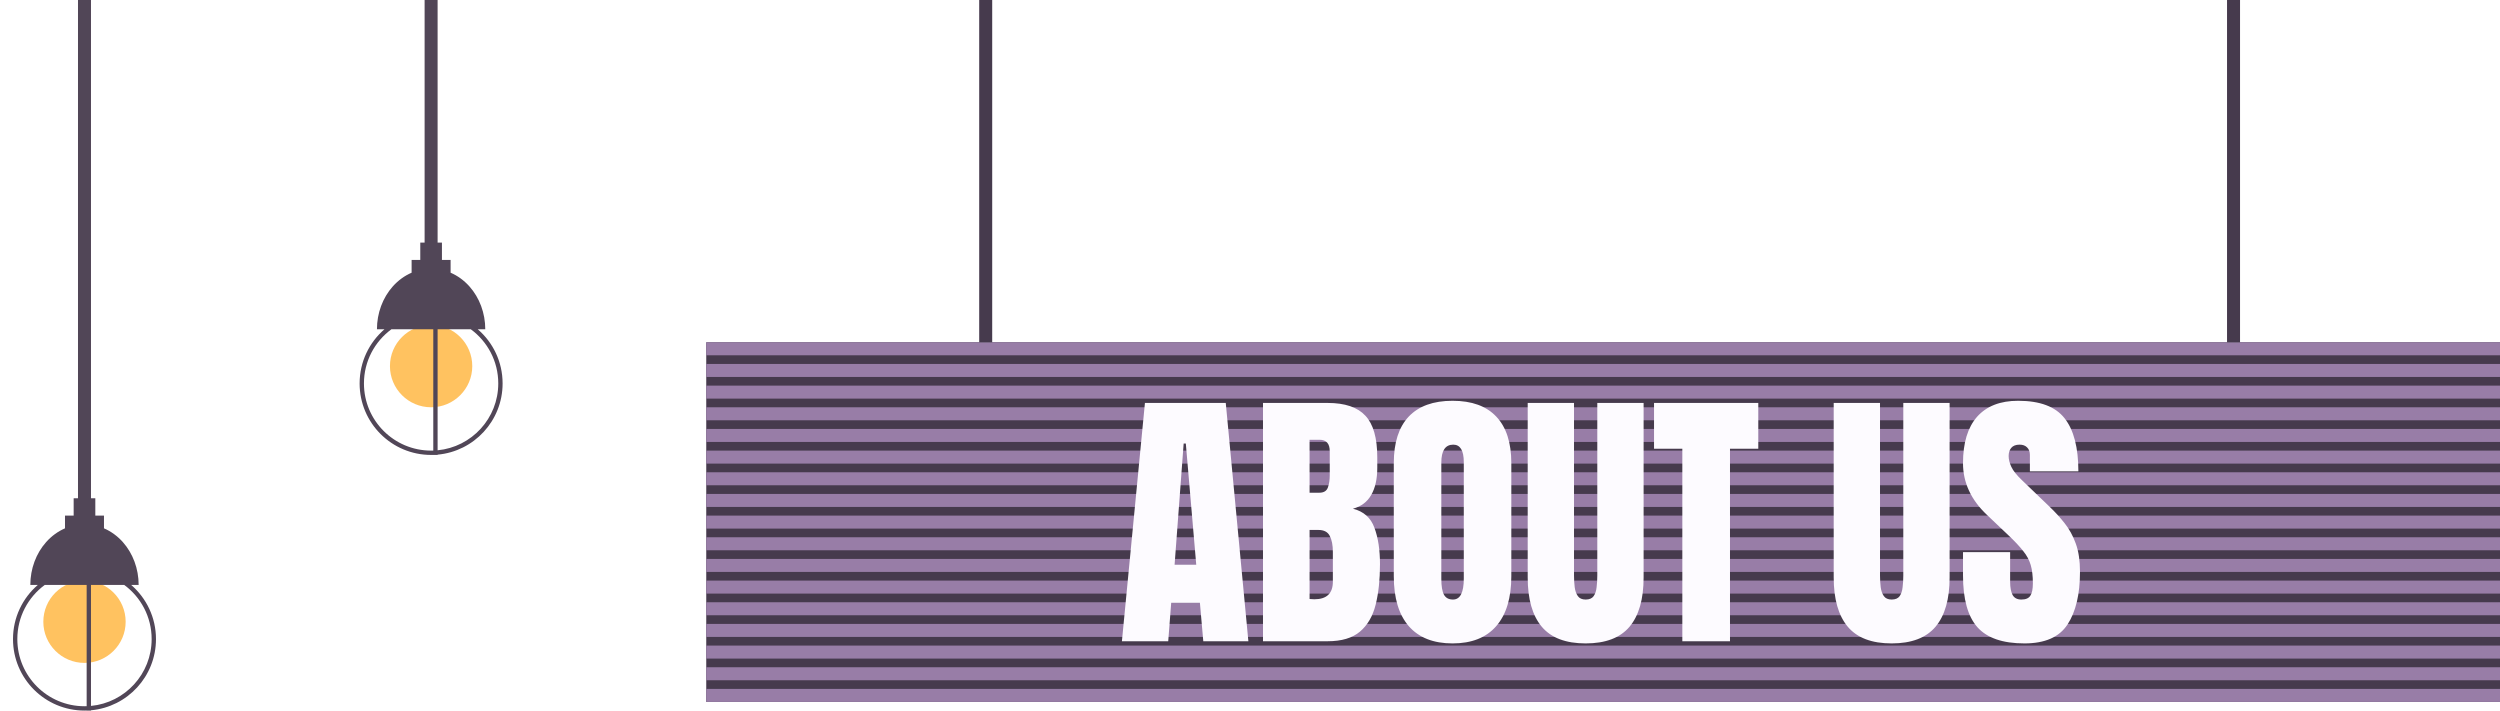 <svg width="577" height="164" viewBox="0 0 577 164" fill="none" xmlns="http://www.w3.org/2000/svg">
<rect x="163" y="79" width="414" height="83" fill="#463A4D"/>
<rect x="163" y="79" width="414" height="3" fill="#987DA7"/>
<rect x="163" y="84" width="414" height="3" fill="#987DA7"/>
<rect x="163" y="89" width="414" height="3" fill="#987DA7"/>
<rect x="163" y="94" width="414" height="3" fill="#987DA7"/>
<rect x="163" y="99" width="414" height="3" fill="#987DA7"/>
<rect x="163" y="104" width="414" height="3" fill="#987DA7"/>
<rect x="163" y="109" width="414" height="3" fill="#987DA7"/>
<rect x="163" y="114" width="414" height="3" fill="#987DA7"/>
<rect x="163" y="119" width="414" height="3" fill="#987DA7"/>
<rect x="163" y="124" width="414" height="3" fill="#987DA7"/>
<rect x="163" y="129" width="414" height="3" fill="#987DA7"/>
<rect x="163" y="134" width="414" height="3" fill="#987DA7"/>
<rect x="163" y="139" width="414" height="3" fill="#987DA7"/>
<rect x="163" y="144" width="414" height="3" fill="#987DA7"/>
<rect x="163" y="149" width="414" height="3" fill="#987DA7"/>
<rect x="163" y="154" width="414" height="3" fill="#987DA7"/>
<rect x="163" y="159" width="414" height="3" fill="#987DA7"/>
<line x1="227.5" x2="227.5" y2="79" stroke="#463A4D" stroke-width="3"/>
<line x1="515.5" x2="515.5" y2="79" stroke="#463A4D" stroke-width="3"/>
<path d="M258.938 148L264.25 93H282.906L288.125 148H277.719L276.938 139.125H270.312L269.625 148H258.938ZM271.094 130.344H276.094L273.688 102.375H273.188L271.094 130.344ZM291.5 148V93H306.406C310.406 93 313.312 93.979 315.125 95.938C316.958 97.875 317.875 101.083 317.875 105.562V107.969C317.875 110.552 317.406 112.646 316.469 114.25C315.552 115.854 314.146 116.906 312.25 117.406C314.729 118.031 316.385 119.5 317.219 121.812C318.073 124.104 318.5 126.906 318.5 130.219C318.5 133.781 318.167 136.896 317.5 139.562C316.833 142.229 315.625 144.302 313.875 145.781C312.125 147.26 309.635 148 306.406 148H291.5ZM302.25 113.719H304.5C305.521 113.719 306.177 113.323 306.469 112.531C306.76 111.74 306.906 110.792 306.906 109.688V104.156C306.906 102.385 306.125 101.5 304.562 101.5H302.25V113.719ZM303.344 138.312C306.198 138.312 307.625 136.958 307.625 134.25V127.375C307.625 125.812 307.385 124.583 306.906 123.688C306.448 122.771 305.573 122.312 304.281 122.312H302.25V138.25C302.708 138.292 303.073 138.312 303.344 138.312ZM335.25 148.5C330.854 148.5 327.49 147.177 325.156 144.531C322.844 141.865 321.688 138.021 321.688 133V106.875C321.688 102.167 322.833 98.594 325.125 96.156C327.438 93.719 330.812 92.5 335.25 92.5C339.688 92.5 343.052 93.719 345.344 96.156C347.656 98.594 348.812 102.167 348.812 106.875V133C348.812 138.021 347.646 141.865 345.312 144.531C343 147.177 339.646 148.5 335.25 148.5ZM335.344 138.375C337.01 138.375 337.844 136.76 337.844 133.531V106.688C337.844 103.979 337.031 102.625 335.406 102.625C333.573 102.625 332.656 104.01 332.656 106.781V133.594C332.656 135.302 332.865 136.531 333.281 137.281C333.698 138.01 334.385 138.375 335.344 138.375ZM365.969 148.5C361.385 148.5 358.01 147.219 355.844 144.656C353.677 142.073 352.594 138.281 352.594 133.281V93H363.281V132.844C363.281 133.76 363.333 134.646 363.438 135.5C363.542 136.333 363.781 137.021 364.156 137.562C364.531 138.104 365.135 138.375 365.969 138.375C366.823 138.375 367.438 138.115 367.812 137.594C368.188 137.052 368.417 136.354 368.5 135.5C368.604 134.646 368.656 133.76 368.656 132.844V93H379.344V133.281C379.344 138.281 378.26 142.073 376.094 144.656C373.927 147.219 370.552 148.5 365.969 148.5ZM388.281 148V103.562H381.75V93H405.812V103.562H399.281V148H388.281ZM436.594 148.5C432.01 148.5 428.635 147.219 426.469 144.656C424.302 142.073 423.219 138.281 423.219 133.281V93H433.906V132.844C433.906 133.76 433.958 134.646 434.062 135.5C434.167 136.333 434.406 137.021 434.781 137.562C435.156 138.104 435.76 138.375 436.594 138.375C437.448 138.375 438.062 138.115 438.438 137.594C438.812 137.052 439.042 136.354 439.125 135.5C439.229 134.646 439.281 133.76 439.281 132.844V93H449.969V133.281C449.969 138.281 448.885 142.073 446.719 144.656C444.552 147.219 441.177 148.5 436.594 148.5ZM467.25 148.5C462.229 148.5 458.604 147.25 456.375 144.75C454.167 142.25 453.062 138.271 453.062 132.812V127.438H463.938V134.312C463.938 135.583 464.125 136.583 464.5 137.312C464.896 138.021 465.573 138.375 466.531 138.375C467.531 138.375 468.219 138.083 468.594 137.5C468.99 136.917 469.188 135.958 469.188 134.625C469.188 132.938 469.021 131.531 468.688 130.406C468.354 129.26 467.771 128.177 466.938 127.156C466.125 126.115 464.99 124.906 463.531 123.531L458.594 118.844C454.906 115.365 453.062 111.385 453.062 106.906C453.062 102.219 454.146 98.646 456.312 96.188C458.5 93.729 461.656 92.5 465.781 92.5C470.823 92.5 474.396 93.844 476.5 96.531C478.625 99.219 479.688 103.302 479.688 108.781H468.5V105C468.5 104.25 468.281 103.667 467.844 103.25C467.427 102.833 466.854 102.625 466.125 102.625C465.25 102.625 464.604 102.875 464.188 103.375C463.792 103.854 463.594 104.479 463.594 105.25C463.594 106.021 463.802 106.854 464.219 107.75C464.635 108.646 465.458 109.677 466.688 110.844L473.031 116.938C474.302 118.146 475.469 119.427 476.531 120.781C477.594 122.115 478.448 123.677 479.094 125.469C479.74 127.24 480.062 129.406 480.062 131.969C480.062 137.135 479.104 141.188 477.188 144.125C475.292 147.042 471.979 148.5 467.25 148.5Z" fill="#FDFBFF"/>
<g filter="url(#filter0_d_1686_1630)">
<circle cx="19.5" cy="141.5" r="9.5" fill="#FFC260"/>
</g>
<path fill-rule="evenodd" clip-rule="evenodd" d="M21 115H22V119H24V121.939C25.612 122.635 27.093 123.706 28.339 125.101C30.683 127.726 32 131.287 32 135H30.271C33.779 138.026 36 142.504 36 147.5C36 156.107 29.41 163.175 21 163.933V164H20V163.993C19.834 163.998 19.667 164 19.5 164C10.387 164 3 156.613 3 147.5C3 142.504 5.221 138.026 8.729 135H7C7 131.287 8.317 127.726 10.661 125.101C11.907 123.706 13.388 122.635 15 121.939V119H17V115H18L18 0H21L21 115ZM21 162.928C28.857 162.174 35 155.554 35 147.5C35 142.369 32.507 137.821 28.667 135H21V162.928ZM20 135H19.5H10.333C6.493 137.821 4 142.369 4 147.5C4 156.06 10.94 163 19.5 163C19.667 163 19.834 162.997 20 162.992V135Z" fill="#514657"/>
<g filter="url(#filter1_d_1686_1630)">
<circle cx="99.5" cy="82.5" r="9.5" fill="#FFC260"/>
</g>
<path fill-rule="evenodd" clip-rule="evenodd" d="M101 56H102V60H104V62.939C105.612 63.635 107.093 64.706 108.339 66.1C110.683 68.726 112 72.287 112 76H110.271C113.779 79.026 116 83.504 116 88.5C116 97.107 109.41 104.175 101 104.933V105H100V104.993C99.834 104.998 99.667 105 99.5 105C90.387 105 83 97.613 83 88.5C83 83.504 85.221 79.026 88.729 76H87C87 72.287 88.317 68.726 90.661 66.1C91.907 64.706 93.388 63.635 95 62.939V60H97V56H98L98 -59H101L101 56ZM101 103.928C108.857 103.174 115 96.554 115 88.5C115 83.37 112.507 78.821 108.667 76H101V103.928ZM100 76H99.5H90.333C86.493 78.821 84 83.37 84 88.5C84 97.06 90.94 104 99.5 104C99.667 104 99.834 103.997 100 103.992V76Z" fill="#514657"/>
<defs>
<filter id="filter0_d_1686_1630" x="0" y="124" width="39" height="39" filterUnits="userSpaceOnUse" color-interpolation-filters="sRGB">
<feFlood flood-opacity="0" result="BackgroundImageFix"/>
<feColorMatrix in="SourceAlpha" type="matrix" values="0 0 0 0 0 0 0 0 0 0 0 0 0 0 0 0 0 0 127 0" result="hardAlpha"/>
<feOffset dy="2"/>
<feGaussianBlur stdDeviation="5"/>
<feComposite in2="hardAlpha" operator="out"/>
<feColorMatrix type="matrix" values="0 0 0 0 1 0 0 0 0 0.761 0 0 0 0 0.376 0 0 0 1 0"/>
<feBlend mode="normal" in2="BackgroundImageFix" result="effect1_dropShadow_1686_1630"/>
<feBlend mode="normal" in="SourceGraphic" in2="effect1_dropShadow_1686_1630" result="shape"/>
</filter>
<filter id="filter1_d_1686_1630" x="80" y="65" width="39" height="39" filterUnits="userSpaceOnUse" color-interpolation-filters="sRGB">
<feFlood flood-opacity="0" result="BackgroundImageFix"/>
<feColorMatrix in="SourceAlpha" type="matrix" values="0 0 0 0 0 0 0 0 0 0 0 0 0 0 0 0 0 0 127 0" result="hardAlpha"/>
<feOffset dy="2"/>
<feGaussianBlur stdDeviation="5"/>
<feComposite in2="hardAlpha" operator="out"/>
<feColorMatrix type="matrix" values="0 0 0 0 1 0 0 0 0 0.761 0 0 0 0 0.376 0 0 0 1 0"/>
<feBlend mode="normal" in2="BackgroundImageFix" result="effect1_dropShadow_1686_1630"/>
<feBlend mode="normal" in="SourceGraphic" in2="effect1_dropShadow_1686_1630" result="shape"/>
</filter>
</defs>
</svg>

